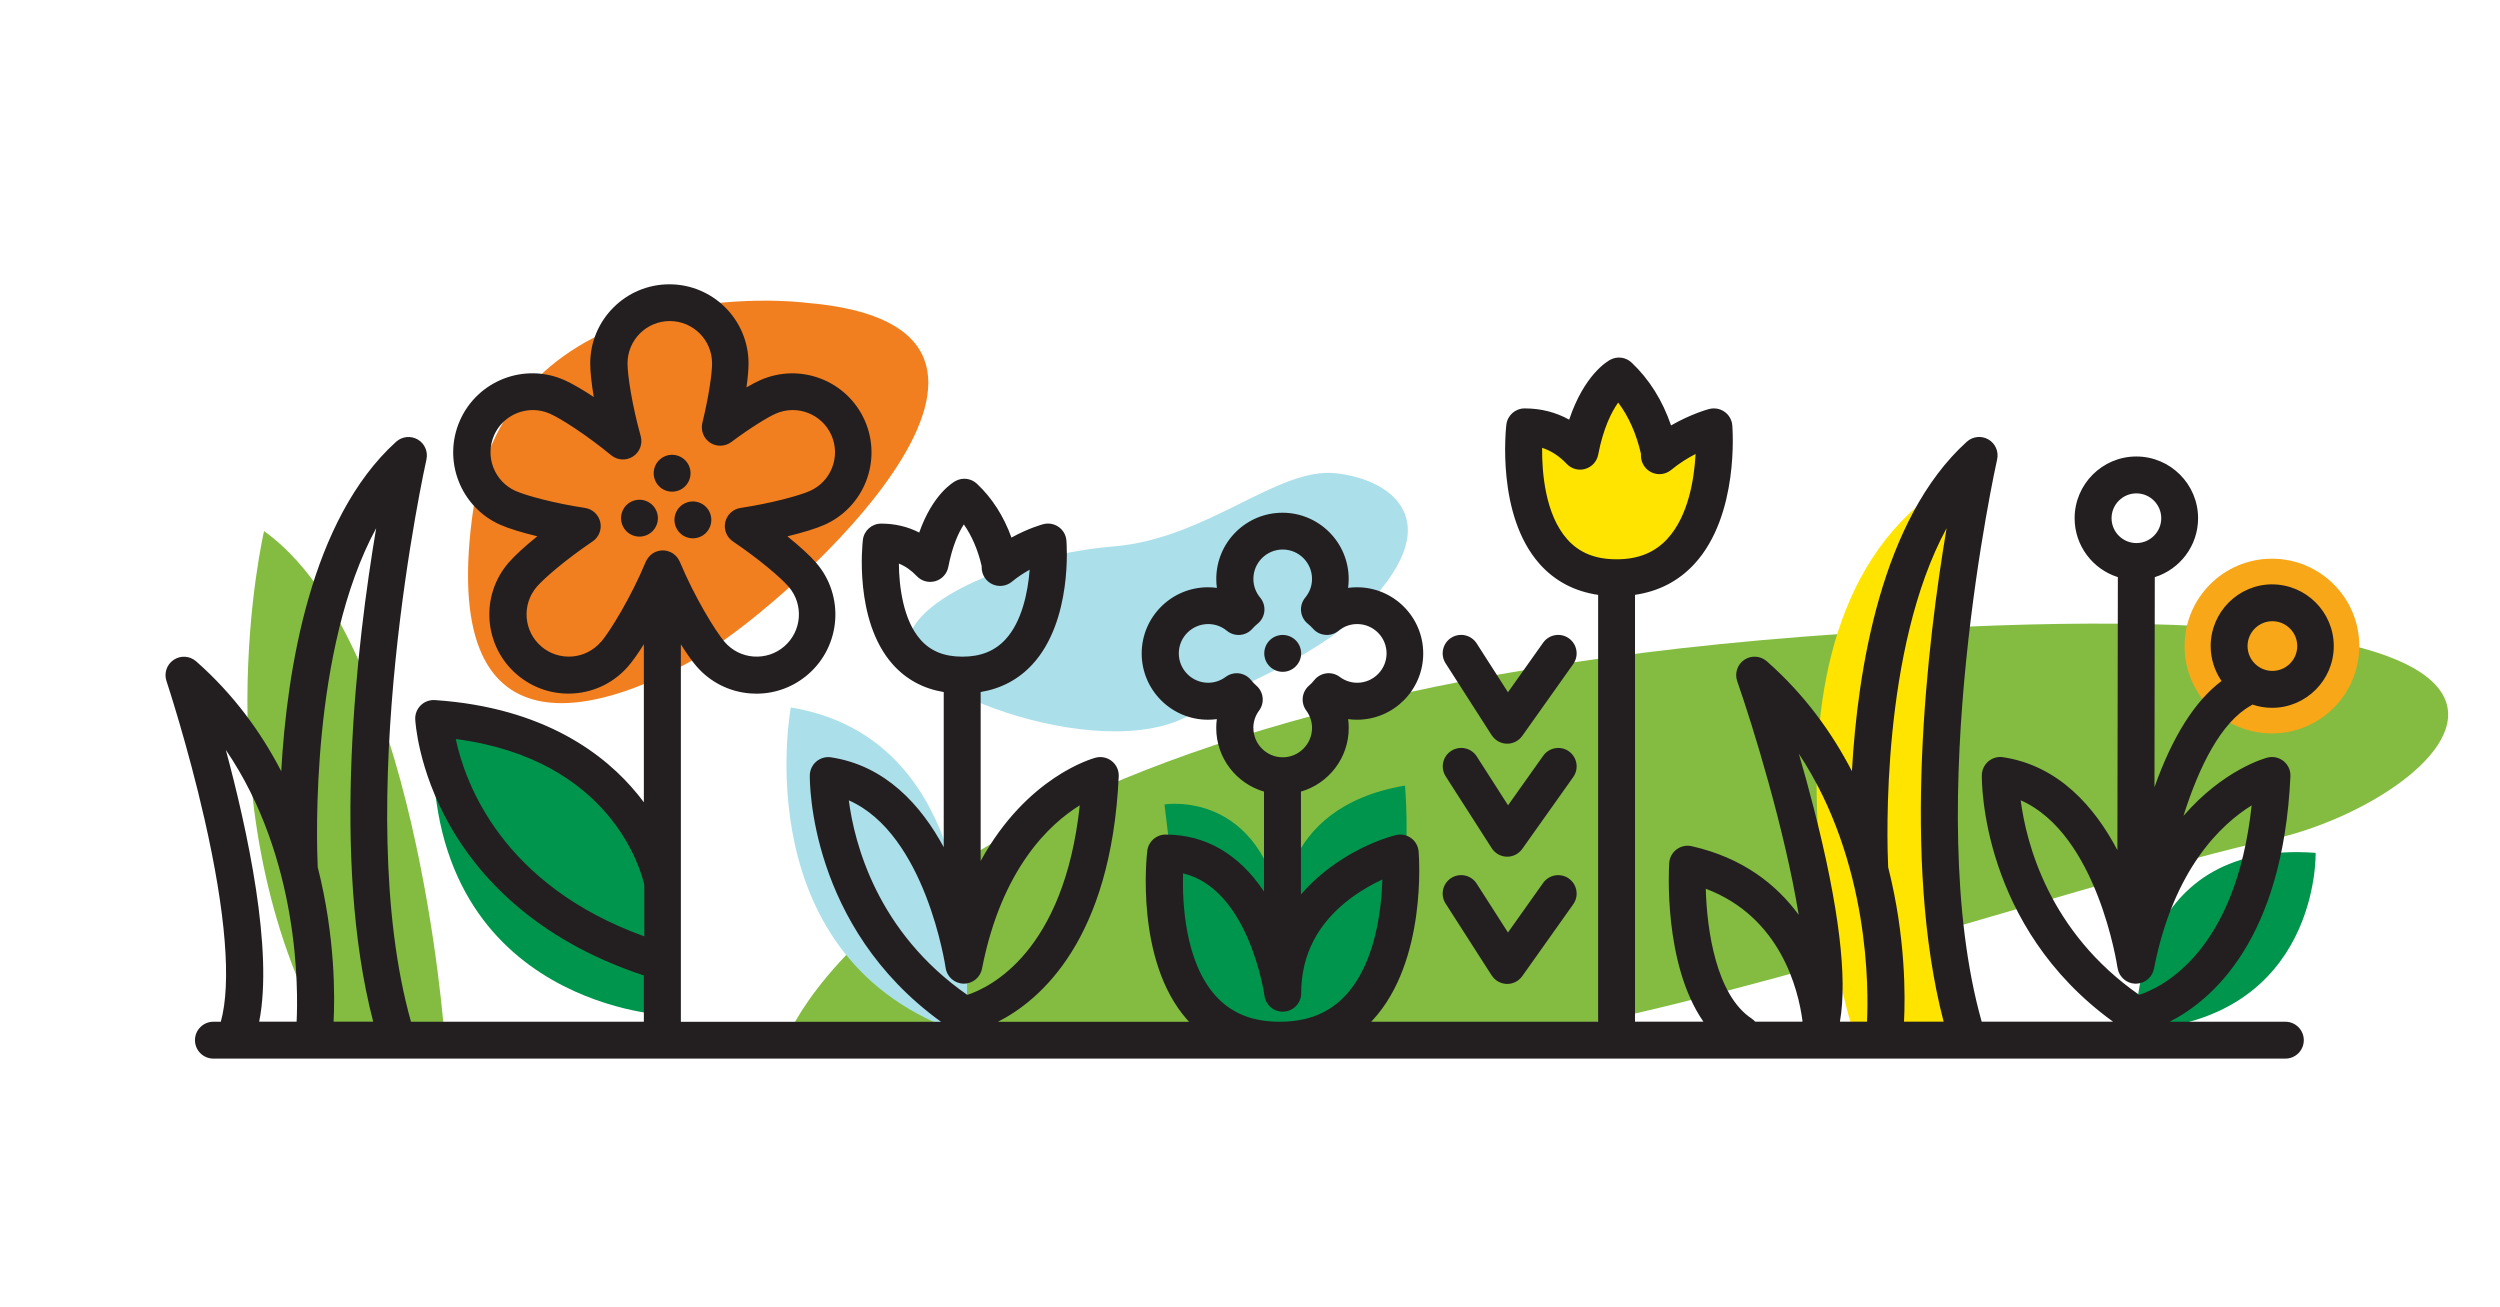 <?xml version="1.0" encoding="UTF-8"?>
<svg xmlns="http://www.w3.org/2000/svg" version="1.1" viewBox="0 0 542.29 283.46">
  <defs>
    <style>
      .cls-1 {
        fill: #f27f1f;
      }

      .cls-2 {
        fill: #231f20;
      }

      .cls-3 {
        fill: #abdfea;
      }

      .cls-4 {
        fill: #f8a719;
      }

      .cls-5 {
        fill: #84bc41;
      }

      .cls-6 {
        fill: #ffe400;
      }

      .cls-7 {
        fill: #00954d;
      }
    </style>
  </defs>
  <!-- Generator: Adobe Illustrator 28.6.0, SVG Export Plug-In . SVG Version: 1.2.0 Build 709)  -->
  <g>
    <g id="iconos">
      <g>
        <g>
          <path class="cls-7" d="M143.76,220.13s-53.99-2.79-49.59-64.31c0,0,41.16,5.85,48.39,31.62l1.2,32.69Z"/>
          <path class="cls-5" d="M170.33,226.02s25.07-72.71,220.93-87.92,140.62,35.46,101.65,43.96c-38.98,8.5-135.02,41.65-174.82,43.96-39.8,2.31-147.76,0-147.76,0Z"/>
          <path class="cls-1" d="M174.55,65.64s-65.13-8.09-72.16,46.77c-7.04,54.86,30.53,41.36,50.33,29.33,19.8-12.04,84.78-71.1,21.83-76.09Z"/>
          <path class="cls-3" d="M262.07,152.1s21.22-8.71,30.27-16.82c23.79-21.32,10.15-31.22-2.54-32.62s-27.81,14.16-48.23,15.87-44.68,11.24-44.68,21.61,49.14,28.19,65.18,11.96Z"/>
          <path class="cls-5" d="M96.37,224.28s-6.09-85.5-39.09-109.08c0,0-14.21,60.63,13.71,110.41l25.38-1.33Z"/>
          <path class="cls-7" d="M463.27,223.47s-1.79-41.54,39.03-38.47c0,0,.93,36.32-39.03,38.47Z"/>
          <path class="cls-6" d="M333.21,92.76s-10.46,29.27,17.99,34.37c0,0,23.91-4.66,20.6-34.56l-11.94,5.64-8.65-16.67-8.61,14.13-9.38-2.92Z"/>
          <path class="cls-7" d="M271.1,223.47s-18.05-5.02-16.94-36.03l-1.57-12.95s21.19-3.49,25.65,24.49c0,0-1.91-23.77,26.53-28.58,0,0,4.21,46.91-16.65,53.06h-17.03Z"/>
          <path class="cls-6" d="M402.13,224.28s-28.95-91.81,22.77-120.84c0,0-11.53,83.6,1.35,120.03l-24.12.81Z"/>
          <path class="cls-3" d="M209.23,224.28s8.08-63.23-37.69-70.82c0,0-10.35,55.01,37.69,70.82Z"/>
          <circle class="cls-4" cx="492.82" cy="140.14" r="18.95"/>
        </g>
        <path class="cls-2" d="M323.58,159.48c.72,1.12,1.94,1.81,3.27,1.84.03,0,.06,0,.09,0,1.29,0,2.51-.63,3.26-1.69l11.06-15.59c1.28-1.8.85-4.3-.95-5.58-1.8-1.28-4.3-.85-5.58.95l-7.63,10.75-6.79-10.6c-1.19-1.86-3.67-2.4-5.53-1.21-1.86,1.19-2.4,3.67-1.21,5.53l9.99,15.59Z"/>
        <path class="cls-2" d="M340.33,162.98c-1.8-1.28-4.3-.85-5.58.95l-7.63,10.75-6.79-10.6c-1.19-1.86-3.67-2.4-5.53-1.21-1.86,1.19-2.4,3.67-1.21,5.53l9.99,15.59c.72,1.12,1.94,1.81,3.27,1.84.03,0,.06,0,.09,0,1.29,0,2.51-.63,3.26-1.69l11.06-15.59c1.28-1.8.85-4.3-.95-5.58Z"/>
        <path class="cls-2" d="M323.58,211.59c.72,1.12,1.94,1.81,3.27,1.84.03,0,.06,0,.09,0,1.29,0,2.51-.63,3.26-1.69l11.06-15.59c1.28-1.8.85-4.3-.95-5.58-1.8-1.28-4.3-.85-5.58.95l-7.63,10.75-6.79-10.6c-1.19-1.86-3.67-2.4-5.53-1.21-1.86,1.19-2.4,3.67-1.21,5.53l9.99,15.59Z"/>
        <path class="cls-2" d="M281.06,144.55c.75-.74,1.18-1.77,1.18-2.82s-.43-2.09-1.17-2.83c-.75-.75-1.78-1.17-2.83-1.17s-2.09.42-2.83,1.17c-.75.74-1.17,1.77-1.17,2.83,0,.26.02.52.08.78.05.25.12.51.22.75.1.24.23.47.37.69.15.22.32.42.5.6.74.75,1.77,1.18,2.83,1.18s2.08-.43,2.82-1.18Z"/>
        <path class="cls-2" d="M142.1,104.18c.1.25.22.48.36.69.15.22.32.43.5.61.74.75,1.77,1.17,2.83,1.17s2.09-.42,2.83-1.17c.18-.18.35-.39.49-.61.15-.21.27-.44.37-.69.1-.24.18-.49.23-.74.05-.26.08-.52.08-.78s-.03-.53-.08-.79c-.05-.25-.13-.5-.23-.75-.1-.24-.22-.47-.37-.69-.14-.22-.31-.42-.49-.6-.75-.75-1.78-1.18-2.83-1.18s-2.09.43-2.83,1.18c-.19.18-.35.39-.5.6-.14.22-.26.45-.36.69-.1.25-.18.5-.23.75-.05.26-.08.52-.08.79s.03.52.08.78c.05.25.13.5.23.74Z"/>
        <path class="cls-2" d="M142.03,114.62c.15-.22.27-.45.37-.69.1-.24.18-.49.23-.75s.08-.52.08-.78c0-1.05-.43-2.08-1.17-2.83-.75-.74-1.78-1.17-2.83-1.17s-2.09.43-2.83,1.17c-.74.75-1.17,1.78-1.17,2.83,0,.26.03.52.08.78s.13.51.23.75c.1.24.22.47.36.69.15.22.32.42.5.61.74.74,1.77,1.17,2.83,1.17s2.08-.43,2.83-1.17c.18-.19.35-.39.49-.61Z"/>
        <path class="cls-2" d="M148.77,109.08c-.25.1-.48.22-.7.36-.21.15-.42.32-.6.5-.75.74-1.17,1.78-1.17,2.83,0,.26.02.52.08.78.05.26.12.51.22.75.1.24.23.47.37.69.15.22.31.42.5.61.18.18.39.35.6.5.22.14.45.26.7.36.24.1.49.18.74.23.26.05.52.08.79.08s.52-.03.78-.08c.25-.05.5-.13.75-.23.24-.1.47-.22.69-.36.22-.15.42-.32.6-.5s.36-.39.5-.61c.15-.22.27-.45.37-.69.1-.24.18-.49.23-.75s.08-.52.08-.78c0-1.06-.43-2.09-1.18-2.83-.18-.18-.38-.35-.6-.5-.22-.14-.45-.26-.69-.36-.25-.11-.5-.18-.75-.23-.52-.11-1.05-.11-1.57,0-.25.05-.5.12-.74.23Z"/>
        <path class="cls-2" d="M492.92,126.75c-7.38,0-13.39,6.01-13.39,13.39,0,2.81.88,5.42,2.36,7.58-5.77,4.33-10.65,12.04-14.55,23.04l.07-45.57c5.44-1.7,9.39-6.79,9.39-12.78,0-7.38-6.01-13.39-13.39-13.39s-13.39,6.01-13.39,13.39c0,5.99,3.95,11.07,9.38,12.78l-.1,59.22c-4.94-9.39-12.73-18.32-24.8-20.16-1.14-.18-2.3.15-3.19.9-.88.75-1.4,1.84-1.42,2.99-.02,1.37-.17,32.77,28.47,53.48h-28.5c-13.27-47.07,3.18-121.21,3.35-121.96.38-1.7-.38-3.46-1.88-4.33-1.51-.88-3.41-.68-4.7.49-18.56,16.8-23.68,49.51-24.92,71.46-4.34-8.4-10.3-16.65-18.46-23.84-1.37-1.2-3.37-1.33-4.88-.32-1.51,1.01-2.14,2.92-1.54,4.64,3.49,10.01,10.31,32.21,13.34,50.68-4.78-6.51-12.07-12.37-23.22-14.89-1.14-.26-2.34,0-3.27.7-.94.7-1.52,1.77-1.6,2.94-.07,1.04-1.31,21.87,7.42,34.43h-14.84v-92.59c5.13-.76,9.46-2.98,12.89-6.71,9.72-10.56,8.27-29.28,8.21-30.07-.1-1.18-.71-2.25-1.68-2.93-.97-.68-2.18-.9-3.33-.6-.21.05-3.89,1.04-8.27,3.56-1.87-5.45-4.74-10.02-8.56-13.63-1.25-1.18-3.1-1.43-4.62-.62-.66.35-5.67,3.28-8.92,13-2.92-1.62-6.15-2.44-9.66-2.44-2.03,0-3.73,1.51-3.97,3.53-.09.79-2.21,19.58,7.2,30.19,3.32,3.74,7.59,5.97,12.71,6.73v92.59h-49.24c.13-.13.26-.26.38-.39,11.76-12.79,10-35.59,9.92-36.55-.1-1.18-.71-2.25-1.68-2.93-.96-.68-2.18-.9-3.32-.6-5.67,1.49-14.25,5.6-20.52,12.86v-22.31c5.98-1.74,10.36-7.26,10.36-13.79,0-.65-.04-1.3-.13-1.93.64.09,1.28.13,1.93.13,7.92,0,14.36-6.44,14.36-14.37s-6.44-14.36-14.36-14.36c-.65,0-1.3.04-1.94.13.09-.64.13-1.29.13-1.94,0-7.92-6.44-14.36-14.36-14.36s-14.36,6.44-14.36,14.36c0,.65.04,1.3.13,1.94-.64-.09-1.29-.13-1.94-.13-7.92,0-14.37,6.44-14.37,14.36s6.44,14.37,14.37,14.37c.65,0,1.3-.04,1.93-.13-.09.64-.13,1.28-.13,1.93,0,6.53,4.39,12.05,10.36,13.79v21.67c-5.39-8.09-12.68-12.35-21.35-12.35-2.03,0-3.73,1.51-3.97,3.53-.12.97-2.7,23.84,8.69,36.67.13.14.26.27.38.41h-41.46c9.17-4.66,24.55-17.74,26.2-53.23.06-1.27-.49-2.5-1.48-3.3-.99-.8-2.3-1.08-3.53-.76-.78.21-14.98,4.19-24.94,22.41v-36.65c4.46-.74,8.23-2.74,11.24-6.01,8.7-9.46,7.42-26.16,7.36-26.87-.1-1.18-.71-2.25-1.68-2.93-.97-.68-2.18-.9-3.33-.6-.18.05-3.21.86-6.91,2.91-1.68-4.65-4.18-8.56-7.48-11.67-1.25-1.18-3.1-1.43-4.62-.62-.58.31-4.97,2.87-7.91,11.2-2.51-1.29-5.27-1.94-8.25-1.94-2.03,0-3.73,1.51-3.97,3.53-.08.71-1.98,17.47,6.46,26.98,2.91,3.28,6.64,5.29,11.08,6.03v33.65c-4.95-9.15-12.66-17.7-24.44-19.49-1.14-.18-2.3.15-3.19.9-.88.75-1.4,1.84-1.42,2.99-.02,1.37-.17,32.77,28.47,53.48h-56.44v-81.88c1.28,2.03,2.45,3.68,3.37,4.74,2.99,3.47,7.16,5.57,11.73,5.91.43.03.86.05,1.29.05,4.11,0,8.04-1.46,11.18-4.17,7.17-6.18,7.97-17.04,1.79-24.21-1.32-1.53-3.57-3.59-6.25-5.75,3.31-.8,6.19-1.68,8.02-2.49,8.66-3.83,12.59-13.98,8.76-22.64-3.83-8.66-13.98-12.59-22.64-8.76-.85.37-1.87.91-3.02,1.58.29-2.06.45-3.85.45-5.19,0-9.47-7.7-17.17-17.17-17.17s-17.17,7.7-17.17,17.17c0,1.81.28,4.38.77,7.28-2.47-1.63-4.72-2.94-6.39-3.68-8.66-3.83-18.81.1-22.64,8.76-3.83,8.66.1,18.81,8.76,22.64,1.83.81,4.71,1.69,8.02,2.49-2.68,2.16-4.93,4.22-6.25,5.75-6.18,7.17-5.38,18.03,1.79,24.21,3.47,2.99,7.91,4.45,12.47,4.12,4.57-.34,8.74-2.44,11.73-5.91.92-1.06,2.09-2.71,3.37-4.75v34.28c-.44-.59-.89-1.18-1.38-1.77-6.85-8.42-20.04-18.79-43.95-20.4-1.14-.07-2.26.34-3.07,1.14s-1.25,1.91-1.19,3.05c.02.43.6,10.74,7.42,22.85,6,10.66,18.16,24.78,42.17,32.69v10.04h-50.51c-13.27-47.07,3.18-121.21,3.35-121.96.38-1.7-.38-3.46-1.88-4.33-1.51-.88-3.41-.68-4.7.49-18.56,16.8-23.68,49.51-24.92,71.46-4.34-8.4-10.3-16.65-18.46-23.84-1.36-1.19-3.35-1.33-4.85-.33-1.51,1-2.16,2.89-1.58,4.6.04.14,4.58,13.8,8.25,29.95,4.64,20.41,5.85,35.56,3.54,43.96h-1.61c-2.21,0-4,1.79-4,4s1.79,4,4,4h449.44c2.21,0,4-1.79,4-4s-1.79-4-4-4h-25.1c9.17-4.66,24.55-17.74,26.2-53.23.06-1.27-.49-2.5-1.48-3.3-.99-.8-2.3-1.08-3.53-.76-.62.16-9.56,2.67-18.19,12.63,3.36-10.65,8.14-20.34,14.65-23.93.11-.06.2-.14.3-.21,1.34.45,2.77.71,4.26.71,7.38,0,13.39-6.01,13.39-13.39s-6.01-13.39-13.39-13.39ZM339.97,116.99c-4.82-5.41-5.51-14.56-5.46-19.85,1.96.63,3.72,1.79,5.34,3.49,1.03,1.09,2.59,1.51,4.02,1.08,1.44-.42,2.52-1.61,2.8-3.08,1.12-5.81,2.92-9.31,4.34-11.31,2.28,3.03,3.93,6.75,4.94,11.11v.42c0,1.55.9,2.96,2.3,3.62,1.41.66,3.06.45,4.26-.54,1.78-1.48,3.65-2.61,5.29-3.46-.29,5.39-1.55,13.46-6.14,18.43-2.74,2.97-6.34,4.42-10.99,4.42s-8.11-1.42-10.71-4.34ZM199.68,138.76c-3.73-4.19-4.66-11.46-4.7-16.51,1.41.56,2.7,1.47,3.9,2.73,1.03,1.09,2.58,1.5,4.02,1.08,1.44-.42,2.52-1.61,2.8-3.08.88-4.55,2.23-7.46,3.37-9.23,1.76,2.51,3.05,5.53,3.87,9.03v.32c0,1.55.9,2.96,2.3,3.62,1.41.66,3.06.45,4.26-.54,1.28-1.06,2.62-1.92,3.85-2.6-.38,4.9-1.68,11.24-5.23,15.1-2.33,2.53-5.38,3.76-9.35,3.76s-6.89-1.2-9.09-3.67ZM184.12,173.61c16.68,7.32,20.96,36.01,21,36.32.27,1.93,1.9,3.39,3.86,3.44,1.96.05,3.66-1.32,4.03-3.23,4.24-21.77,14.7-31.43,21.21-35.45-3.42,31.82-19.46,39.5-24.4,41.12-19.61-13.66-24.49-32.93-25.7-42.2ZM130.33,139.25c-1.6,1.85-3.82,2.97-6.27,3.16-2.43.17-4.81-.6-6.66-2.2-3.83-3.3-4.26-9.1-.96-12.93,1.67-1.94,6.48-6.04,12.1-9.83,1.37-.92,2.03-2.59,1.67-4.19-.36-1.61-1.67-2.83-3.3-3.08-6.66-1.01-12.72-2.65-15.05-3.68-4.62-2.04-6.72-7.47-4.68-12.09,1.51-3.42,4.88-5.46,8.4-5.46,1.24,0,2.49.25,3.69.78,2.44,1.08,7.94,4.61,13.32,9.03,1.35,1.11,3.26,1.21,4.72.26,1.46-.95,2.14-2.74,1.67-4.42-1.86-6.69-2.86-13.13-2.86-15.79,0-5.05,4.11-9.17,9.17-9.17s9.17,4.11,9.17,9.17c0,2.08-.66,7-2.11,12.92-.4,1.64.27,3.35,1.67,4.29,1.4.93,3.25.88,4.6-.13,4.31-3.21,7.95-5.41,9.64-6.16,4.62-2.04,10.05.06,12.09,4.68,2.04,4.62-.06,10.04-4.68,12.09-2.33,1.03-8.4,2.67-15.05,3.68-1.63.25-2.94,1.47-3.3,3.08-.36,1.61.3,3.27,1.67,4.19,5.62,3.79,10.42,7.89,12.09,9.83,3.3,3.83,2.87,9.63-.96,12.93-1.85,1.6-4.21,2.37-6.66,2.2-2.44-.18-4.67-1.3-6.27-3.16-1.97-2.29-6.57-9.8-9.73-17.41,0,0,0,0,0,0-.01-.03-.03-.06-.05-.09-.08-.19-.18-.36-.29-.53-.04-.06-.08-.12-.12-.17-.1-.14-.21-.27-.32-.39-.05-.05-.09-.1-.14-.15-.15-.15-.31-.28-.49-.4-.02-.01-.03-.03-.05-.04-.19-.13-.39-.23-.6-.33-.07-.03-.13-.05-.2-.08-.16-.06-.32-.11-.49-.15-.07-.02-.14-.04-.22-.05-.24-.04-.47-.07-.72-.07s-.48.03-.72.07c-.07.01-.14.03-.22.05-.17.04-.33.09-.49.15-.07.03-.14.05-.2.08-.21.09-.41.2-.6.33-.02.01-.03.03-.05.04-.17.12-.34.26-.49.41-.05.05-.09.1-.14.15-.12.12-.23.26-.33.4-.04.06-.08.11-.12.17-.11.17-.21.36-.3.55-.01.03-.03.05-.04.07,0,0,0,0,0,.01-3.16,7.61-7.76,15.13-9.73,17.41ZM98.86,160.31c33.66,4.4,40.19,28.45,40.9,31.62v11.18c-30.81-11.13-38.84-33.14-40.9-42.79ZM422.25,114.56c-4.16,24.7-9.84,71.75-.65,107.05h-8.59c.27-5.15.42-18.3-3.44-33.51-.27-5.92-1.54-47.35,12.69-73.55ZM404.98,221.61h-5.87c1.67-9.45-.21-24.9-5.59-45.98-1.09-4.27-2.23-8.38-3.32-12.13,15.48,23.41,15.12,51.46,14.78,58.11ZM379.96,220.94c-7.71-5.08-9.72-19.25-9.95-28.16,16.29,6.15,20.09,21.97,20.97,28.61,0,.01,0,.03,0,.05-.01.06-.01.12-.02.18h-10.23c-.22-.25-.47-.48-.76-.67ZM271.87,157.9c0-1.36.43-2.67,1.25-3.77,1.25-1.68.99-4.04-.6-5.41-.41-.36-.79-.75-1.13-1.18-.79-.99-1.96-1.51-3.13-1.51-.83,0-1.68.26-2.39.8-1.11.83-2.43,1.27-3.8,1.27-3.51,0-6.37-2.86-6.37-6.37s2.86-6.36,6.37-6.36c1.5,0,2.9.5,4.05,1.45,1.67,1.38,4.13,1.18,5.55-.45.34-.39.71-.74,1.11-1.06.84-.67,1.37-1.65,1.48-2.72.11-1.07-.22-2.13-.91-2.96-.96-1.16-1.47-2.56-1.47-4.07,0-3.51,2.86-6.36,6.36-6.36s6.36,2.86,6.36,6.36c0,1.51-.51,2.91-1.47,4.07-.69.82-1.01,1.89-.91,2.96.11,1.07.64,2.05,1.48,2.72.39.32.77.67,1.11,1.06,1.42,1.62,3.88,1.82,5.55.45,1.15-.95,2.55-1.45,4.05-1.45,3.51,0,6.36,2.86,6.36,6.36s-2.86,6.37-6.36,6.37c-1.37,0-2.69-.44-3.8-1.27-1.73-1.3-4.18-.98-5.53.71-.34.43-.72.83-1.13,1.18-1.58,1.37-1.84,3.72-.6,5.41.82,1.11,1.25,2.41,1.25,3.77,0,3.51-2.86,6.37-6.36,6.37s-6.36-2.86-6.36-6.37ZM263.6,215.91c-6.56-7.38-7.16-20.06-6.98-26.47,14.36,3.44,17.62,26.28,17.66,26.53.28,2.09,2.12,3.61,4.23,3.47,2.1-.14,3.74-1.88,3.74-3.99,0-8.42,3.67-15.4,10.92-20.74,2.34-1.73,4.71-3.01,6.69-3.93-.21,6.74-1.57,18.17-7.92,25.06-3.59,3.9-8.28,5.79-14.33,5.79s-10.58-1.87-14-5.71ZM81.6,114.56c-4.16,24.7-9.84,71.75-.65,107.05h-8.59c.27-5.15.42-18.3-3.44-33.51-.27-5.92-1.54-47.35,12.69-73.55ZM48.97,162.64c16.08,23.58,15.71,52.25,15.37,58.98h-8.12c3.1-15.54-2.57-41.64-7.24-58.98ZM463.42,107.02c2.97,0,5.39,2.42,5.39,5.39s-2.42,5.39-5.39,5.39-5.39-2.42-5.39-5.39,2.42-5.39,5.39-5.39ZM488.42,174.68c-3.42,31.82-19.46,39.5-24.4,41.12-19.61-13.66-24.49-32.93-25.7-42.2,16.68,7.32,20.96,36.01,21,36.32,0,.04.02.07.03.11.02.11.05.22.08.34.03.13.07.26.11.38.04.1.08.2.13.31.06.12.12.24.19.36.06.09.11.18.18.27.08.11.16.22.25.32.07.08.14.15.22.23.1.1.2.18.31.27.08.06.16.13.25.19.12.08.24.14.36.21.09.05.18.1.27.14.14.06.28.1.42.15.09.03.18.06.27.08.17.04.35.06.52.07.07,0,.13.03.2.03.02,0,.04,0,.05,0,0,0,0,0,.02,0,0,0,.01,0,.02,0,.03,0,.06,0,.09,0,.08,0,.15-.02.23-.02.16,0,.32-.02.48-.05.07-.01.14-.03.21-.05.18-.04.35-.09.52-.15.04-.02.08-.04.13-.06.19-.08.37-.17.54-.27.03-.02.05-.04.08-.05.17-.11.34-.24.49-.38.03-.03.05-.05.08-.08.14-.13.27-.28.39-.43.04-.05.07-.1.11-.14.1-.14.19-.28.27-.43.04-.08.08-.15.11-.23.06-.13.11-.27.16-.41.03-.1.06-.2.09-.31.01-.06.04-.12.05-.18,4.24-21.77,14.7-31.43,21.21-35.45ZM492.92,145.53c-2.97,0-5.39-2.42-5.39-5.39s2.42-5.39,5.39-5.39,5.39,2.42,5.39,5.39-2.42,5.39-5.39,5.39Z"/>
      </g>
    </g>
  </g>
</svg>